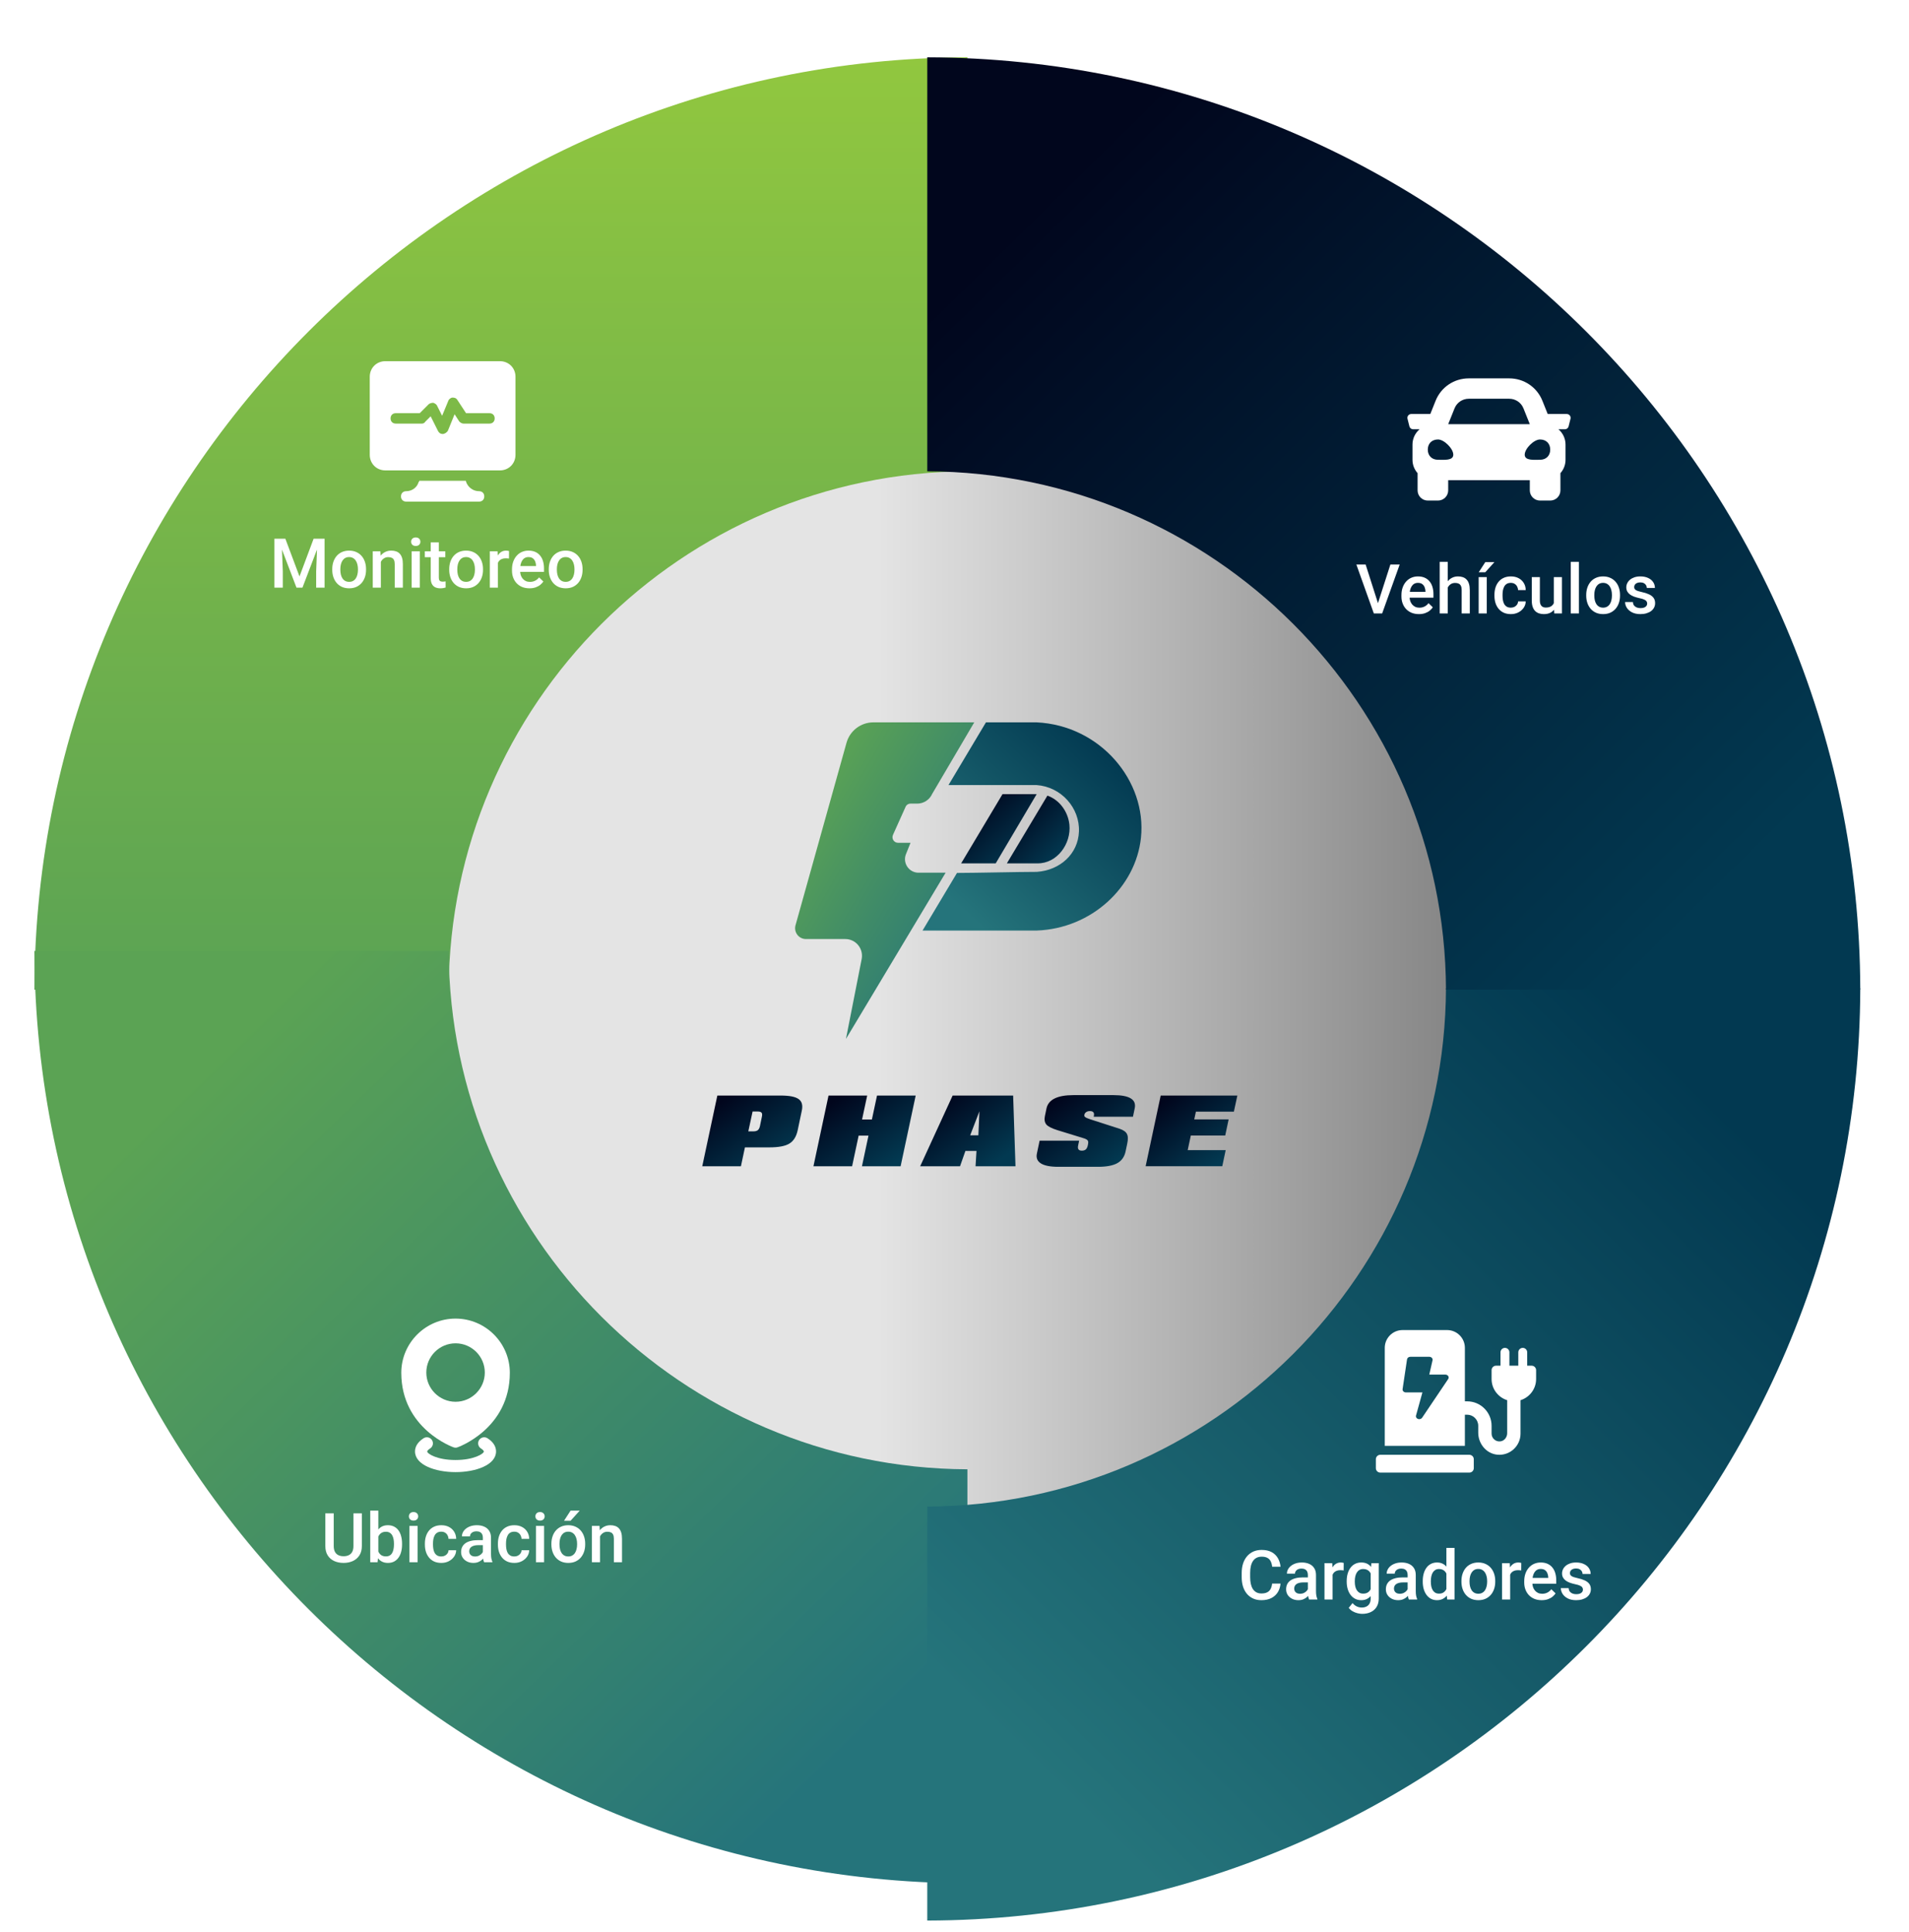 <svg width="666" height="674" viewBox="0 0 666 674" fill="none" xmlns="http://www.w3.org/2000/svg">
<g filter="url(#filter0_dd_150_360)">
<path d="M561.337 337.332C561.337 461.275 460.784 561.75 336.746 561.75C212.707 561.75 112.155 461.275 112.155 337.332C112.155 213.39 212.707 112.914 336.746 112.914C460.784 112.914 561.337 213.39 561.337 337.332Z" fill="url(#paint0_linear_150_360)"/>
<path d="M561.337 337.332C561.337 461.275 460.784 561.75 336.746 561.75C212.707 561.75 112.155 461.275 112.155 337.332C112.155 213.39 212.707 112.914 336.746 112.914C460.784 112.914 561.337 213.39 561.337 337.332Z" stroke="black"/>
<path d="M561.337 337.332C561.337 461.275 460.784 561.75 336.746 561.75C212.707 561.75 112.155 461.275 112.155 337.332C112.155 213.39 212.707 112.914 336.746 112.914C460.784 112.914 561.337 213.39 561.337 337.332Z" stroke="black" stroke-opacity="0.2"/>
<path d="M337.5 12V156.422C237.905 156.844 156.956 237.731 156.533 337.25H12C12.422 158.097 158.21 12.422 337.5 12Z" fill="url(#paint1_linear_150_360)"/>
<g filter="url(#filter1_d_150_360)">
<path d="M337.5 517.578V662C158.21 661.578 12.422 515.903 12 336.75H156.533C156.956 436.269 237.905 517.156 337.5 517.578Z" fill="url(#paint2_linear_150_360)"/>
</g>
<g filter="url(#filter2_d_150_360)">
<path d="M662 336.75C661.578 515.903 515.79 661.578 336.5 662V517.578C436.095 517.156 517.044 436.269 517.467 336.75H662Z" fill="url(#paint3_linear_150_360)"/>
</g>
<g filter="url(#filter3_d_150_360)">
<path d="M662 337.25H517.467C517.044 237.731 436.095 156.844 336.5 156.422V12C515.79 12.422 661.578 158.097 662 337.25Z" fill="url(#paint4_linear_150_360)"/>
</g>
</g>
<path d="M480.582 210.883L485.07 196.938H488.316L482.199 214H480.008L480.582 210.883ZM476.434 196.938L480.887 210.883L481.496 214H479.293L473.199 196.938H476.434ZM495.02 214.234C494.082 214.234 493.234 214.082 492.477 213.777C491.727 213.465 491.086 213.031 490.555 212.477C490.031 211.922 489.629 211.27 489.348 210.52C489.066 209.77 488.926 208.961 488.926 208.094V207.625C488.926 206.633 489.07 205.734 489.359 204.93C489.648 204.125 490.051 203.438 490.566 202.867C491.082 202.289 491.691 201.848 492.395 201.543C493.098 201.238 493.859 201.086 494.68 201.086C495.586 201.086 496.379 201.238 497.059 201.543C497.738 201.848 498.301 202.277 498.746 202.832C499.199 203.379 499.535 204.031 499.754 204.789C499.98 205.547 500.094 206.383 500.094 207.297V208.504H490.297V206.477H497.305V206.254C497.289 205.746 497.188 205.27 497 204.824C496.82 204.379 496.543 204.02 496.168 203.746C495.793 203.473 495.293 203.336 494.668 203.336C494.199 203.336 493.781 203.438 493.414 203.641C493.055 203.836 492.754 204.121 492.512 204.496C492.27 204.871 492.082 205.324 491.949 205.855C491.824 206.379 491.762 206.969 491.762 207.625V208.094C491.762 208.648 491.836 209.164 491.984 209.641C492.141 210.109 492.367 210.52 492.664 210.871C492.961 211.223 493.32 211.5 493.742 211.703C494.164 211.898 494.645 211.996 495.184 211.996C495.863 211.996 496.469 211.859 497 211.586C497.531 211.312 497.992 210.926 498.383 210.426L499.871 211.867C499.598 212.266 499.242 212.648 498.805 213.016C498.367 213.375 497.832 213.668 497.199 213.895C496.574 214.121 495.848 214.234 495.02 214.234ZM505.086 196V214H502.273V196H505.086ZM504.594 207.191L503.68 207.18C503.688 206.305 503.809 205.496 504.043 204.754C504.285 204.012 504.621 203.367 505.051 202.82C505.488 202.266 506.012 201.84 506.621 201.543C507.23 201.238 507.906 201.086 508.648 201.086C509.273 201.086 509.836 201.172 510.336 201.344C510.844 201.516 511.281 201.793 511.648 202.176C512.016 202.551 512.293 203.043 512.48 203.652C512.676 204.254 512.773 204.988 512.773 205.855V214H509.938V205.832C509.938 205.223 509.848 204.738 509.668 204.379C509.496 204.02 509.242 203.762 508.906 203.605C508.57 203.441 508.16 203.359 507.676 203.359C507.168 203.359 506.719 203.461 506.328 203.664C505.945 203.867 505.625 204.145 505.367 204.496C505.109 204.848 504.914 205.254 504.781 205.715C504.656 206.176 504.594 206.668 504.594 207.191ZM518.691 201.32V214H515.867V201.32H518.691ZM515.891 199.633L518.176 196.105H521.363L518.176 199.633H515.891ZM527.094 211.984C527.555 211.984 527.969 211.895 528.336 211.715C528.711 211.527 529.012 211.27 529.238 210.941C529.473 210.613 529.602 210.234 529.625 209.805H532.285C532.27 210.625 532.027 211.371 531.559 212.043C531.09 212.715 530.469 213.25 529.695 213.648C528.922 214.039 528.066 214.234 527.129 214.234C526.16 214.234 525.316 214.07 524.598 213.742C523.879 213.406 523.281 212.945 522.805 212.359C522.328 211.773 521.969 211.098 521.727 210.332C521.492 209.566 521.375 208.746 521.375 207.871V207.461C521.375 206.586 521.492 205.766 521.727 205C521.969 204.227 522.328 203.547 522.805 202.961C523.281 202.375 523.879 201.918 524.598 201.59C525.316 201.254 526.156 201.086 527.117 201.086C528.133 201.086 529.023 201.289 529.789 201.695C530.555 202.094 531.156 202.652 531.594 203.371C532.039 204.082 532.27 204.91 532.285 205.855H529.625C529.602 205.387 529.484 204.965 529.273 204.59C529.07 204.207 528.781 203.902 528.406 203.676C528.039 203.449 527.598 203.336 527.082 203.336C526.512 203.336 526.039 203.453 525.664 203.688C525.289 203.914 524.996 204.227 524.785 204.625C524.574 205.016 524.422 205.457 524.328 205.949C524.242 206.434 524.199 206.938 524.199 207.461V207.871C524.199 208.395 524.242 208.902 524.328 209.395C524.414 209.887 524.562 210.328 524.773 210.719C524.992 211.102 525.289 211.41 525.664 211.645C526.039 211.871 526.516 211.984 527.094 211.984ZM542.082 211.012V201.32H544.918V214H542.246L542.082 211.012ZM542.48 208.375L543.43 208.352C543.43 209.203 543.336 209.988 543.148 210.707C542.961 211.418 542.672 212.039 542.281 212.57C541.891 213.094 541.391 213.504 540.781 213.801C540.172 214.09 539.441 214.234 538.59 214.234C537.973 214.234 537.406 214.145 536.891 213.965C536.375 213.785 535.93 213.508 535.555 213.133C535.188 212.758 534.902 212.27 534.699 211.668C534.496 211.066 534.395 210.348 534.395 209.512V201.32H537.219V209.535C537.219 209.996 537.273 210.383 537.383 210.695C537.492 211 537.641 211.246 537.828 211.434C538.016 211.621 538.234 211.754 538.484 211.832C538.734 211.91 539 211.949 539.281 211.949C540.086 211.949 540.719 211.793 541.18 211.48C541.648 211.16 541.98 210.73 542.176 210.191C542.379 209.652 542.48 209.047 542.48 208.375ZM550.836 196V214H548V196H550.836ZM553.391 207.801V207.531C553.391 206.617 553.523 205.77 553.789 204.988C554.055 204.199 554.438 203.516 554.938 202.938C555.445 202.352 556.062 201.898 556.789 201.578C557.523 201.25 558.352 201.086 559.273 201.086C560.203 201.086 561.031 201.25 561.758 201.578C562.492 201.898 563.113 202.352 563.621 202.938C564.129 203.516 564.516 204.199 564.781 204.988C565.047 205.77 565.18 206.617 565.18 207.531V207.801C565.18 208.715 565.047 209.562 564.781 210.344C564.516 211.125 564.129 211.809 563.621 212.395C563.113 212.973 562.496 213.426 561.77 213.754C561.043 214.074 560.219 214.234 559.297 214.234C558.367 214.234 557.535 214.074 556.801 213.754C556.074 213.426 555.457 212.973 554.949 212.395C554.441 211.809 554.055 211.125 553.789 210.344C553.523 209.562 553.391 208.715 553.391 207.801ZM556.215 207.531V207.801C556.215 208.371 556.273 208.91 556.391 209.418C556.508 209.926 556.691 210.371 556.941 210.754C557.191 211.137 557.512 211.438 557.902 211.656C558.293 211.875 558.758 211.984 559.297 211.984C559.82 211.984 560.273 211.875 560.656 211.656C561.047 211.438 561.367 211.137 561.617 210.754C561.867 210.371 562.051 209.926 562.168 209.418C562.293 208.91 562.355 208.371 562.355 207.801V207.531C562.355 206.969 562.293 206.438 562.168 205.938C562.051 205.43 561.863 204.98 561.605 204.59C561.355 204.199 561.035 203.895 560.645 203.676C560.262 203.449 559.805 203.336 559.273 203.336C558.742 203.336 558.281 203.449 557.891 203.676C557.508 203.895 557.191 204.199 556.941 204.59C556.691 204.98 556.508 205.43 556.391 205.938C556.273 206.438 556.215 206.969 556.215 207.531ZM574.66 210.566C574.66 210.285 574.59 210.031 574.449 209.805C574.309 209.57 574.039 209.359 573.641 209.172C573.25 208.984 572.672 208.812 571.906 208.656C571.234 208.508 570.617 208.332 570.055 208.129C569.5 207.918 569.023 207.664 568.625 207.367C568.227 207.07 567.918 206.719 567.699 206.312C567.48 205.906 567.371 205.438 567.371 204.906C567.371 204.391 567.484 203.902 567.711 203.441C567.938 202.98 568.262 202.574 568.684 202.223C569.105 201.871 569.617 201.594 570.219 201.391C570.828 201.188 571.508 201.086 572.258 201.086C573.32 201.086 574.23 201.266 574.988 201.625C575.754 201.977 576.34 202.457 576.746 203.066C577.152 203.668 577.355 204.348 577.355 205.105H574.531C574.531 204.77 574.445 204.457 574.273 204.168C574.109 203.871 573.859 203.633 573.523 203.453C573.188 203.266 572.766 203.172 572.258 203.172C571.773 203.172 571.371 203.25 571.051 203.406C570.738 203.555 570.504 203.75 570.348 203.992C570.199 204.234 570.125 204.5 570.125 204.789C570.125 205 570.164 205.191 570.242 205.363C570.328 205.527 570.469 205.68 570.664 205.82C570.859 205.953 571.125 206.078 571.461 206.195C571.805 206.312 572.234 206.426 572.75 206.535C573.719 206.738 574.551 207 575.246 207.32C575.949 207.633 576.488 208.039 576.863 208.539C577.238 209.031 577.426 209.656 577.426 210.414C577.426 210.977 577.305 211.492 577.062 211.961C576.828 212.422 576.484 212.824 576.031 213.168C575.578 213.504 575.035 213.766 574.402 213.953C573.777 214.141 573.074 214.234 572.293 214.234C571.145 214.234 570.172 214.031 569.375 213.625C568.578 213.211 567.973 212.684 567.559 212.043C567.152 211.395 566.949 210.723 566.949 210.027H569.68C569.711 210.551 569.855 210.969 570.113 211.281C570.379 211.586 570.707 211.809 571.098 211.949C571.496 212.082 571.906 212.148 572.328 212.148C572.836 212.148 573.262 212.082 573.605 211.949C573.949 211.809 574.211 211.621 574.391 211.387C574.57 211.145 574.66 210.871 574.66 210.566Z" fill="white"/>
<path d="M546.614 144.432H539.955L538.104 139.814C536.202 135.067 531.662 132 526.538 132H512.412C507.288 132 502.748 135.067 500.845 139.814L498.994 144.432H492.335C491.467 144.432 490.829 145.246 491.041 146.087L491.708 148.751C491.856 149.343 492.39 149.76 493.003 149.76H495.235C493.741 151.062 492.779 152.954 492.779 155.088V160.415C492.779 162.205 493.464 163.82 494.559 165.07V171.071C494.559 173.032 496.153 174.623 498.118 174.623H501.678C503.643 174.623 505.237 173.032 505.237 171.071V167.519H533.712V171.071C533.712 173.032 535.306 174.623 537.272 174.623H540.831C542.797 174.623 544.39 173.032 544.39 171.071V165.07C545.485 163.821 546.17 162.206 546.17 160.415V155.088C546.17 152.954 545.208 151.062 543.715 149.76H545.948C546.561 149.76 547.094 149.343 547.242 148.751L547.91 146.087C548.12 145.246 547.483 144.432 546.614 144.432ZM507.454 142.453C508.265 140.43 510.228 139.104 512.412 139.104H526.538C528.721 139.104 530.685 140.43 531.495 142.453L533.712 147.984H505.237L507.454 142.453ZM501.678 160.393C499.542 160.393 498.118 158.977 498.118 156.852C498.118 154.728 499.542 153.312 501.678 153.312C503.813 153.312 507.017 156.498 507.017 158.623C507.017 160.747 503.813 160.393 501.678 160.393ZM537.272 160.393C535.136 160.393 531.933 160.747 531.933 158.623C531.933 156.498 535.136 153.312 537.272 153.312C539.407 153.312 540.831 154.728 540.831 156.852C540.831 158.977 539.407 160.393 537.272 160.393Z" fill="white"/>
<path d="M96.93 187.938H99.555L104.488 201.098L109.41 187.938H112.035L105.52 205H103.434L96.93 187.938ZM95.734 187.938H98.231L98.664 199.328V205H95.734V187.938ZM110.734 187.938H113.242V205H110.301V199.328L110.734 187.938ZM115.914 198.801V198.531C115.914 197.617 116.047 196.77 116.312 195.988C116.578 195.199 116.961 194.516 117.461 193.938C117.969 193.352 118.586 192.898 119.312 192.578C120.047 192.25 120.875 192.086 121.797 192.086C122.727 192.086 123.555 192.25 124.281 192.578C125.016 192.898 125.637 193.352 126.145 193.938C126.652 194.516 127.039 195.199 127.305 195.988C127.57 196.77 127.703 197.617 127.703 198.531V198.801C127.703 199.715 127.57 200.562 127.305 201.344C127.039 202.125 126.652 202.809 126.145 203.395C125.637 203.973 125.02 204.426 124.293 204.754C123.566 205.074 122.742 205.234 121.82 205.234C120.891 205.234 120.059 205.074 119.324 204.754C118.598 204.426 117.98 203.973 117.473 203.395C116.965 202.809 116.578 202.125 116.312 201.344C116.047 200.562 115.914 199.715 115.914 198.801ZM118.738 198.531V198.801C118.738 199.371 118.797 199.91 118.914 200.418C119.031 200.926 119.215 201.371 119.465 201.754C119.715 202.137 120.035 202.438 120.426 202.656C120.816 202.875 121.281 202.984 121.82 202.984C122.344 202.984 122.797 202.875 123.18 202.656C123.57 202.438 123.891 202.137 124.141 201.754C124.391 201.371 124.574 200.926 124.691 200.418C124.816 199.91 124.879 199.371 124.879 198.801V198.531C124.879 197.969 124.816 197.438 124.691 196.938C124.574 196.43 124.387 195.98 124.129 195.59C123.879 195.199 123.559 194.895 123.168 194.676C122.785 194.449 122.328 194.336 121.797 194.336C121.266 194.336 120.805 194.449 120.414 194.676C120.031 194.895 119.715 195.199 119.465 195.59C119.215 195.98 119.031 196.43 118.914 196.938C118.797 197.438 118.738 197.969 118.738 198.531ZM132.871 195.027V205H130.047V192.32H132.707L132.871 195.027ZM132.367 198.191L131.453 198.18C131.461 197.281 131.586 196.457 131.828 195.707C132.078 194.957 132.422 194.312 132.859 193.773C133.305 193.234 133.836 192.82 134.453 192.531C135.07 192.234 135.758 192.086 136.516 192.086C137.125 192.086 137.676 192.172 138.168 192.344C138.668 192.508 139.094 192.777 139.445 193.152C139.805 193.527 140.078 194.016 140.266 194.617C140.453 195.211 140.547 195.941 140.547 196.809V205H137.711V196.797C137.711 196.188 137.621 195.707 137.441 195.355C137.27 194.996 137.016 194.742 136.68 194.594C136.352 194.438 135.941 194.359 135.449 194.359C134.965 194.359 134.531 194.461 134.148 194.664C133.766 194.867 133.441 195.145 133.176 195.496C132.918 195.848 132.719 196.254 132.578 196.715C132.438 197.176 132.367 197.668 132.367 198.191ZM146.453 192.32V205H143.617V192.32H146.453ZM143.43 188.992C143.43 188.562 143.57 188.207 143.852 187.926C144.141 187.637 144.539 187.492 145.047 187.492C145.547 187.492 145.941 187.637 146.23 187.926C146.52 188.207 146.664 188.562 146.664 188.992C146.664 189.414 146.52 189.766 146.23 190.047C145.941 190.328 145.547 190.469 145.047 190.469C144.539 190.469 144.141 190.328 143.852 190.047C143.57 189.766 143.43 189.414 143.43 188.992ZM155.359 192.32V194.383H148.211V192.32H155.359ZM150.273 189.215H153.098V201.496C153.098 201.887 153.152 202.188 153.262 202.398C153.379 202.602 153.539 202.738 153.742 202.809C153.945 202.879 154.184 202.914 154.457 202.914C154.652 202.914 154.84 202.902 155.02 202.879C155.199 202.855 155.344 202.832 155.453 202.809L155.465 204.965C155.23 205.035 154.957 205.098 154.645 205.152C154.34 205.207 153.988 205.234 153.59 205.234C152.941 205.234 152.367 205.121 151.867 204.895C151.367 204.66 150.977 204.281 150.695 203.758C150.414 203.234 150.273 202.539 150.273 201.672V189.215ZM156.719 198.801V198.531C156.719 197.617 156.852 196.77 157.117 195.988C157.383 195.199 157.766 194.516 158.266 193.938C158.773 193.352 159.391 192.898 160.117 192.578C160.852 192.25 161.68 192.086 162.602 192.086C163.531 192.086 164.359 192.25 165.086 192.578C165.82 192.898 166.441 193.352 166.949 193.938C167.457 194.516 167.844 195.199 168.109 195.988C168.375 196.77 168.508 197.617 168.508 198.531V198.801C168.508 199.715 168.375 200.562 168.109 201.344C167.844 202.125 167.457 202.809 166.949 203.395C166.441 203.973 165.824 204.426 165.098 204.754C164.371 205.074 163.547 205.234 162.625 205.234C161.695 205.234 160.863 205.074 160.129 204.754C159.402 204.426 158.785 203.973 158.277 203.395C157.77 202.809 157.383 202.125 157.117 201.344C156.852 200.562 156.719 199.715 156.719 198.801ZM159.543 198.531V198.801C159.543 199.371 159.602 199.91 159.719 200.418C159.836 200.926 160.02 201.371 160.27 201.754C160.52 202.137 160.84 202.438 161.23 202.656C161.621 202.875 162.086 202.984 162.625 202.984C163.148 202.984 163.602 202.875 163.984 202.656C164.375 202.438 164.695 202.137 164.945 201.754C165.195 201.371 165.379 200.926 165.496 200.418C165.621 199.91 165.684 199.371 165.684 198.801V198.531C165.684 197.969 165.621 197.438 165.496 196.938C165.379 196.43 165.191 195.98 164.934 195.59C164.684 195.199 164.363 194.895 163.973 194.676C163.59 194.449 163.133 194.336 162.602 194.336C162.07 194.336 161.609 194.449 161.219 194.676C160.836 194.895 160.52 195.199 160.27 195.59C160.02 195.98 159.836 196.43 159.719 196.938C159.602 197.438 159.543 197.969 159.543 198.531ZM173.711 194.734V205H170.887V192.32H173.582L173.711 194.734ZM177.59 192.238L177.566 194.863C177.395 194.832 177.207 194.809 177.004 194.793C176.809 194.777 176.613 194.77 176.418 194.77C175.934 194.77 175.508 194.84 175.141 194.98C174.773 195.113 174.465 195.309 174.215 195.566C173.973 195.816 173.785 196.121 173.652 196.48C173.52 196.84 173.441 197.242 173.418 197.688L172.773 197.734C172.773 196.938 172.852 196.199 173.008 195.52C173.164 194.84 173.398 194.242 173.711 193.727C174.031 193.211 174.43 192.809 174.906 192.52C175.391 192.23 175.949 192.086 176.582 192.086C176.754 192.086 176.938 192.102 177.133 192.133C177.336 192.164 177.488 192.199 177.59 192.238ZM184.715 205.234C183.777 205.234 182.93 205.082 182.172 204.777C181.422 204.465 180.781 204.031 180.25 203.477C179.727 202.922 179.324 202.27 179.043 201.52C178.762 200.77 178.621 199.961 178.621 199.094V198.625C178.621 197.633 178.766 196.734 179.055 195.93C179.344 195.125 179.746 194.438 180.262 193.867C180.777 193.289 181.387 192.848 182.09 192.543C182.793 192.238 183.555 192.086 184.375 192.086C185.281 192.086 186.074 192.238 186.754 192.543C187.434 192.848 187.996 193.277 188.441 193.832C188.895 194.379 189.23 195.031 189.449 195.789C189.676 196.547 189.789 197.383 189.789 198.297V199.504H179.992V197.477H187V197.254C186.984 196.746 186.883 196.27 186.695 195.824C186.516 195.379 186.238 195.02 185.863 194.746C185.488 194.473 184.988 194.336 184.363 194.336C183.895 194.336 183.477 194.438 183.109 194.641C182.75 194.836 182.449 195.121 182.207 195.496C181.965 195.871 181.777 196.324 181.645 196.855C181.52 197.379 181.457 197.969 181.457 198.625V199.094C181.457 199.648 181.531 200.164 181.68 200.641C181.836 201.109 182.062 201.52 182.359 201.871C182.656 202.223 183.016 202.5 183.438 202.703C183.859 202.898 184.34 202.996 184.879 202.996C185.559 202.996 186.164 202.859 186.695 202.586C187.227 202.312 187.688 201.926 188.078 201.426L189.566 202.867C189.293 203.266 188.938 203.648 188.5 204.016C188.062 204.375 187.527 204.668 186.895 204.895C186.27 205.121 185.543 205.234 184.715 205.234ZM191.453 198.801V198.531C191.453 197.617 191.586 196.77 191.852 195.988C192.117 195.199 192.5 194.516 193 193.938C193.508 193.352 194.125 192.898 194.852 192.578C195.586 192.25 196.414 192.086 197.336 192.086C198.266 192.086 199.094 192.25 199.82 192.578C200.555 192.898 201.176 193.352 201.684 193.938C202.191 194.516 202.578 195.199 202.844 195.988C203.109 196.77 203.242 197.617 203.242 198.531V198.801C203.242 199.715 203.109 200.562 202.844 201.344C202.578 202.125 202.191 202.809 201.684 203.395C201.176 203.973 200.559 204.426 199.832 204.754C199.105 205.074 198.281 205.234 197.359 205.234C196.43 205.234 195.598 205.074 194.863 204.754C194.137 204.426 193.52 203.973 193.012 203.395C192.504 202.809 192.117 202.125 191.852 201.344C191.586 200.562 191.453 199.715 191.453 198.801ZM194.277 198.531V198.801C194.277 199.371 194.336 199.91 194.453 200.418C194.57 200.926 194.754 201.371 195.004 201.754C195.254 202.137 195.574 202.438 195.965 202.656C196.355 202.875 196.82 202.984 197.359 202.984C197.883 202.984 198.336 202.875 198.719 202.656C199.109 202.438 199.43 202.137 199.68 201.754C199.93 201.371 200.113 200.926 200.23 200.418C200.355 199.91 200.418 199.371 200.418 198.801V198.531C200.418 197.969 200.355 197.438 200.23 196.938C200.113 196.43 199.926 195.98 199.668 195.59C199.418 195.199 199.098 194.895 198.707 194.676C198.324 194.449 197.867 194.336 197.336 194.336C196.805 194.336 196.344 194.449 195.953 194.676C195.57 194.895 195.254 195.199 195.004 195.59C194.754 195.98 194.57 196.43 194.453 196.938C194.336 197.438 194.277 197.969 194.277 198.531Z" fill="white"/>
<path d="M167.132 171.36C165.135 171.36 163.319 170.09 162.593 168.094C162.593 167.913 162.593 167.731 162.411 167.731H146.25C146.25 167.913 146.25 168.094 146.069 168.094C145.524 170.09 143.708 171.36 141.711 171.36C140.621 171.36 139.895 172.086 139.895 173.175C139.895 174.263 140.621 174.989 141.711 174.989H167.132C168.222 174.989 168.948 174.263 168.948 173.175C168.948 172.086 168.222 171.36 167.132 171.36Z" fill="white"/>
<path d="M174.395 126H134.447C131.361 126 129 128.359 129 131.443V158.659C129 161.744 131.361 164.103 134.447 164.103H146.976H161.684H174.395C177.482 164.103 179.842 161.744 179.842 158.659V131.443C179.842 128.359 177.482 126 174.395 126ZM170.763 147.773H161.684C161.14 147.773 160.595 147.41 160.232 147.047L158.598 144.507L156.237 150.313C155.874 150.857 155.148 151.402 154.421 151.402C153.695 151.402 153.15 151.039 152.787 150.313L150.245 145.233L148.429 147.047C148.066 147.591 147.703 147.773 147.158 147.773H138.079C136.99 147.773 136.263 147.047 136.263 145.958C136.263 144.87 136.99 144.144 138.079 144.144H146.432L149.519 141.06C149.882 140.697 150.608 140.515 151.153 140.515C151.698 140.697 152.242 141.06 152.424 141.422L154.24 145.051L156.419 139.789C156.6 139.245 157.327 138.701 157.871 138.701C158.598 138.701 159.142 138.882 159.505 139.427L162.592 144.144H170.763C171.853 144.144 172.579 144.87 172.579 145.958C172.579 147.047 171.853 147.773 170.763 147.773Z" fill="white"/>
<path d="M123.309 527.938H126.238V539.34C126.238 540.637 125.957 541.723 125.395 542.598C124.832 543.473 124.066 544.133 123.098 544.578C122.137 545.016 121.062 545.234 119.875 545.234C118.648 545.234 117.555 545.016 116.594 544.578C115.633 544.133 114.875 543.473 114.32 542.598C113.773 541.723 113.5 540.637 113.5 539.34V527.938H116.43V539.34C116.43 540.16 116.57 540.836 116.852 541.367C117.133 541.891 117.531 542.277 118.047 542.527C118.562 542.777 119.172 542.902 119.875 542.902C120.578 542.902 121.184 542.777 121.691 542.527C122.207 542.277 122.605 541.891 122.887 541.367C123.168 540.836 123.309 540.16 123.309 539.34V527.938ZM129.168 527H131.992V542.293L131.723 545H129.168V527ZM140.266 538.543V538.789C140.266 539.727 140.16 540.59 139.949 541.379C139.746 542.16 139.434 542.84 139.012 543.418C138.598 543.996 138.082 544.445 137.465 544.766C136.855 545.078 136.148 545.234 135.344 545.234C134.555 545.234 133.867 545.086 133.281 544.789C132.695 544.492 132.203 544.07 131.805 543.523C131.414 542.977 131.098 542.324 130.855 541.566C130.613 540.809 130.441 539.973 130.34 539.059V538.273C130.441 537.352 130.613 536.516 130.855 535.766C131.098 535.008 131.414 534.355 131.805 533.809C132.203 533.254 132.691 532.828 133.27 532.531C133.855 532.234 134.539 532.086 135.32 532.086C136.133 532.086 136.848 532.242 137.465 532.555C138.09 532.867 138.609 533.312 139.023 533.891C139.438 534.461 139.746 535.141 139.949 535.93C140.16 536.719 140.266 537.59 140.266 538.543ZM137.441 538.789V538.543C137.441 537.973 137.395 537.438 137.301 536.938C137.207 536.43 137.051 535.984 136.832 535.602C136.621 535.219 136.332 534.918 135.965 534.699C135.605 534.473 135.156 534.359 134.617 534.359C134.117 534.359 133.688 534.445 133.328 534.617C132.969 534.789 132.668 535.023 132.426 535.32C132.184 535.617 131.992 535.961 131.852 536.352C131.719 536.742 131.629 537.164 131.582 537.617V539.738C131.652 540.324 131.801 540.863 132.027 541.355C132.262 541.84 132.59 542.23 133.012 542.527C133.434 542.816 133.977 542.961 134.641 542.961C135.164 542.961 135.605 542.855 135.965 542.645C136.324 542.434 136.609 542.141 136.82 541.766C137.039 541.383 137.195 540.938 137.289 540.43C137.391 539.922 137.441 539.375 137.441 538.789ZM145.68 532.32V545H142.844V532.32H145.68ZM142.656 528.992C142.656 528.562 142.797 528.207 143.078 527.926C143.367 527.637 143.766 527.492 144.273 527.492C144.773 527.492 145.168 527.637 145.457 527.926C145.746 528.207 145.891 528.562 145.891 528.992C145.891 529.414 145.746 529.766 145.457 530.047C145.168 530.328 144.773 530.469 144.273 530.469C143.766 530.469 143.367 530.328 143.078 530.047C142.797 529.766 142.656 529.414 142.656 528.992ZM153.953 542.984C154.414 542.984 154.828 542.895 155.195 542.715C155.57 542.527 155.871 542.27 156.098 541.941C156.332 541.613 156.461 541.234 156.484 540.805H159.145C159.129 541.625 158.887 542.371 158.418 543.043C157.949 543.715 157.328 544.25 156.555 544.648C155.781 545.039 154.926 545.234 153.988 545.234C153.02 545.234 152.176 545.07 151.457 544.742C150.738 544.406 150.141 543.945 149.664 543.359C149.188 542.773 148.828 542.098 148.586 541.332C148.352 540.566 148.234 539.746 148.234 538.871V538.461C148.234 537.586 148.352 536.766 148.586 536C148.828 535.227 149.188 534.547 149.664 533.961C150.141 533.375 150.738 532.918 151.457 532.59C152.176 532.254 153.016 532.086 153.977 532.086C154.992 532.086 155.883 532.289 156.648 532.695C157.414 533.094 158.016 533.652 158.453 534.371C158.898 535.082 159.129 535.91 159.145 536.855H156.484C156.461 536.387 156.344 535.965 156.133 535.59C155.93 535.207 155.641 534.902 155.266 534.676C154.898 534.449 154.457 534.336 153.941 534.336C153.371 534.336 152.898 534.453 152.523 534.688C152.148 534.914 151.855 535.227 151.645 535.625C151.434 536.016 151.281 536.457 151.188 536.949C151.102 537.434 151.059 537.938 151.059 538.461V538.871C151.059 539.395 151.102 539.902 151.188 540.395C151.273 540.887 151.422 541.328 151.633 541.719C151.852 542.102 152.148 542.41 152.523 542.645C152.898 542.871 153.375 542.984 153.953 542.984ZM168.461 542.457V536.41C168.461 535.957 168.379 535.566 168.215 535.238C168.051 534.91 167.801 534.656 167.465 534.477C167.137 534.297 166.723 534.207 166.223 534.207C165.762 534.207 165.363 534.285 165.027 534.441C164.691 534.598 164.43 534.809 164.242 535.074C164.055 535.34 163.961 535.641 163.961 535.977H161.148C161.148 535.477 161.27 534.992 161.512 534.523C161.754 534.055 162.105 533.637 162.566 533.27C163.027 532.902 163.578 532.613 164.219 532.402C164.859 532.191 165.578 532.086 166.375 532.086C167.328 532.086 168.172 532.246 168.906 532.566C169.648 532.887 170.23 533.371 170.652 534.02C171.082 534.66 171.297 535.465 171.297 536.434V542.07C171.297 542.648 171.336 543.168 171.414 543.629C171.5 544.082 171.621 544.477 171.777 544.812V545H168.883C168.75 544.695 168.645 544.309 168.566 543.84C168.496 543.363 168.461 542.902 168.461 542.457ZM168.871 537.289L168.895 539.035H166.867C166.344 539.035 165.883 539.086 165.484 539.188C165.086 539.281 164.754 539.422 164.488 539.609C164.223 539.797 164.023 540.023 163.891 540.289C163.758 540.555 163.691 540.855 163.691 541.191C163.691 541.527 163.77 541.836 163.926 542.117C164.082 542.391 164.309 542.605 164.605 542.762C164.91 542.918 165.277 542.996 165.707 542.996C166.285 542.996 166.789 542.879 167.219 542.645C167.656 542.402 168 542.109 168.25 541.766C168.5 541.414 168.633 541.082 168.648 540.77L169.562 542.023C169.469 542.344 169.309 542.688 169.082 543.055C168.855 543.422 168.559 543.773 168.191 544.109C167.832 544.438 167.398 544.707 166.891 544.918C166.391 545.129 165.812 545.234 165.156 545.234C164.328 545.234 163.59 545.07 162.941 544.742C162.293 544.406 161.785 543.957 161.418 543.395C161.051 542.824 160.867 542.18 160.867 541.461C160.867 540.789 160.992 540.195 161.242 539.68C161.5 539.156 161.875 538.719 162.367 538.367C162.867 538.016 163.477 537.75 164.195 537.57C164.914 537.383 165.734 537.289 166.656 537.289H168.871ZM179.43 542.984C179.891 542.984 180.305 542.895 180.672 542.715C181.047 542.527 181.348 542.27 181.574 541.941C181.809 541.613 181.938 541.234 181.961 540.805H184.621C184.605 541.625 184.363 542.371 183.895 543.043C183.426 543.715 182.805 544.25 182.031 544.648C181.258 545.039 180.402 545.234 179.465 545.234C178.496 545.234 177.652 545.07 176.934 544.742C176.215 544.406 175.617 543.945 175.141 543.359C174.664 542.773 174.305 542.098 174.062 541.332C173.828 540.566 173.711 539.746 173.711 538.871V538.461C173.711 537.586 173.828 536.766 174.062 536C174.305 535.227 174.664 534.547 175.141 533.961C175.617 533.375 176.215 532.918 176.934 532.59C177.652 532.254 178.492 532.086 179.453 532.086C180.469 532.086 181.359 532.289 182.125 532.695C182.891 533.094 183.492 533.652 183.93 534.371C184.375 535.082 184.605 535.91 184.621 536.855H181.961C181.938 536.387 181.82 535.965 181.609 535.59C181.406 535.207 181.117 534.902 180.742 534.676C180.375 534.449 179.934 534.336 179.418 534.336C178.848 534.336 178.375 534.453 178 534.688C177.625 534.914 177.332 535.227 177.121 535.625C176.91 536.016 176.758 536.457 176.664 536.949C176.578 537.434 176.535 537.938 176.535 538.461V538.871C176.535 539.395 176.578 539.902 176.664 540.395C176.75 540.887 176.898 541.328 177.109 541.719C177.328 542.102 177.625 542.41 178 542.645C178.375 542.871 178.852 542.984 179.43 542.984ZM189.812 532.32V545H186.977V532.32H189.812ZM186.789 528.992C186.789 528.562 186.93 528.207 187.211 527.926C187.5 527.637 187.898 527.492 188.406 527.492C188.906 527.492 189.301 527.637 189.59 527.926C189.879 528.207 190.023 528.562 190.023 528.992C190.023 529.414 189.879 529.766 189.59 530.047C189.301 530.328 188.906 530.469 188.406 530.469C187.898 530.469 187.5 530.328 187.211 530.047C186.93 529.766 186.789 529.414 186.789 528.992ZM192.367 538.801V538.531C192.367 537.617 192.5 536.77 192.766 535.988C193.031 535.199 193.414 534.516 193.914 533.938C194.422 533.352 195.039 532.898 195.766 532.578C196.5 532.25 197.328 532.086 198.25 532.086C199.18 532.086 200.008 532.25 200.734 532.578C201.469 532.898 202.09 533.352 202.598 533.938C203.105 534.516 203.492 535.199 203.758 535.988C204.023 536.77 204.156 537.617 204.156 538.531V538.801C204.156 539.715 204.023 540.562 203.758 541.344C203.492 542.125 203.105 542.809 202.598 543.395C202.09 543.973 201.473 544.426 200.746 544.754C200.02 545.074 199.195 545.234 198.273 545.234C197.344 545.234 196.512 545.074 195.777 544.754C195.051 544.426 194.434 543.973 193.926 543.395C193.418 542.809 193.031 542.125 192.766 541.344C192.5 540.562 192.367 539.715 192.367 538.801ZM195.191 538.531V538.801C195.191 539.371 195.25 539.91 195.367 540.418C195.484 540.926 195.668 541.371 195.918 541.754C196.168 542.137 196.488 542.438 196.879 542.656C197.27 542.875 197.734 542.984 198.273 542.984C198.797 542.984 199.25 542.875 199.633 542.656C200.023 542.438 200.344 542.137 200.594 541.754C200.844 541.371 201.027 540.926 201.145 540.418C201.27 539.91 201.332 539.371 201.332 538.801V538.531C201.332 537.969 201.27 537.438 201.145 536.938C201.027 536.43 200.84 535.98 200.582 535.59C200.332 535.199 200.012 534.895 199.621 534.676C199.238 534.449 198.781 534.336 198.25 534.336C197.719 534.336 197.258 534.449 196.867 534.676C196.484 534.895 196.168 535.199 195.918 535.59C195.668 535.98 195.484 536.43 195.367 536.938C195.25 537.438 195.191 537.969 195.191 538.531ZM196.773 530.527L199.059 527H202.246L199.059 530.527H196.773ZM209.324 535.027V545H206.5V532.32H209.16L209.324 535.027ZM208.82 538.191L207.906 538.18C207.914 537.281 208.039 536.457 208.281 535.707C208.531 534.957 208.875 534.312 209.312 533.773C209.758 533.234 210.289 532.82 210.906 532.531C211.523 532.234 212.211 532.086 212.969 532.086C213.578 532.086 214.129 532.172 214.621 532.344C215.121 532.508 215.547 532.777 215.898 533.152C216.258 533.527 216.531 534.016 216.719 534.617C216.906 535.211 217 535.941 217 536.809V545H214.164V536.797C214.164 536.188 214.074 535.707 213.895 535.355C213.723 534.996 213.469 534.742 213.133 534.594C212.805 534.438 212.395 534.359 211.902 534.359C211.418 534.359 210.984 534.461 210.602 534.664C210.219 534.867 209.895 535.145 209.629 535.496C209.371 535.848 209.172 536.254 209.031 536.715C208.891 537.176 208.82 537.668 208.82 538.191Z" fill="white"/>
<path d="M158.244 504.914C158.473 504.99 158.703 505.029 158.933 505.029C159.162 505.029 159.392 505.009 159.603 504.914C159.794 504.856 177.865 498.467 177.865 478.899C177.865 468.493 169.366 460 158.933 460C148.5 460 140 468.493 140 478.899C140 498.467 158.071 504.856 158.244 504.914ZM158.933 468.627C164.561 468.627 169.136 473.199 169.136 478.822C169.136 484.427 164.561 489.018 158.933 489.018C153.305 489.018 148.729 484.427 148.729 478.822C148.729 473.199 153.305 468.627 158.933 468.627Z" fill="white"/>
<path d="M170.074 501.739C169.098 501.107 167.777 501.394 167.145 502.37C166.513 503.345 166.801 504.665 167.777 505.296C168.562 505.794 168.811 506.215 168.811 506.349C168.811 507.114 165.403 509.333 158.914 509.333C152.424 509.333 149.036 507.114 149.036 506.349C149.036 506.215 149.284 505.794 150.069 505.296C151.046 504.665 151.333 503.364 150.701 502.37C150.069 501.394 148.768 501.107 147.772 501.739C145.303 503.326 144.786 505.124 144.786 506.349C144.805 511.073 151.907 513.56 158.933 513.56C165.958 513.56 173.06 511.073 173.06 506.349C173.06 505.124 172.544 503.307 170.074 501.739Z" fill="white"/>
<path d="M443.812 552.445H446.742C446.648 553.562 446.336 554.559 445.805 555.434C445.273 556.301 444.527 556.984 443.566 557.484C442.605 557.984 441.438 558.234 440.062 558.234C439.008 558.234 438.059 558.047 437.215 557.672C436.371 557.289 435.648 556.75 435.047 556.055C434.445 555.352 433.984 554.504 433.664 553.512C433.352 552.52 433.195 551.41 433.195 550.184V548.766C433.195 547.539 433.355 546.43 433.676 545.438C434.004 544.445 434.473 543.598 435.082 542.895C435.691 542.184 436.422 541.641 437.273 541.266C438.133 540.891 439.098 540.703 440.168 540.703C441.527 540.703 442.676 540.953 443.613 541.453C444.551 541.953 445.277 542.645 445.793 543.527C446.316 544.41 446.637 545.422 446.754 546.562H443.824C443.746 545.828 443.574 545.199 443.309 544.676C443.051 544.152 442.668 543.754 442.16 543.48C441.652 543.199 440.988 543.059 440.168 543.059C439.496 543.059 438.91 543.184 438.41 543.434C437.91 543.684 437.492 544.051 437.156 544.535C436.82 545.02 436.566 545.617 436.395 546.328C436.23 547.031 436.148 547.836 436.148 548.742V550.184C436.148 551.043 436.223 551.824 436.371 552.527C436.527 553.223 436.762 553.82 437.074 554.32C437.395 554.82 437.801 555.207 438.293 555.48C438.785 555.754 439.375 555.891 440.062 555.891C440.898 555.891 441.574 555.758 442.09 555.492C442.613 555.227 443.008 554.84 443.273 554.332C443.547 553.816 443.727 553.188 443.812 552.445ZM456.281 555.457V549.41C456.281 548.957 456.199 548.566 456.035 548.238C455.871 547.91 455.621 547.656 455.285 547.477C454.957 547.297 454.543 547.207 454.043 547.207C453.582 547.207 453.184 547.285 452.848 547.441C452.512 547.598 452.25 547.809 452.062 548.074C451.875 548.34 451.781 548.641 451.781 548.977H448.969C448.969 548.477 449.09 547.992 449.332 547.523C449.574 547.055 449.926 546.637 450.387 546.27C450.848 545.902 451.398 545.613 452.039 545.402C452.68 545.191 453.398 545.086 454.195 545.086C455.148 545.086 455.992 545.246 456.727 545.566C457.469 545.887 458.051 546.371 458.473 547.02C458.902 547.66 459.117 548.465 459.117 549.434V555.07C459.117 555.648 459.156 556.168 459.234 556.629C459.32 557.082 459.441 557.477 459.598 557.812V558H456.703C456.57 557.695 456.465 557.309 456.387 556.84C456.316 556.363 456.281 555.902 456.281 555.457ZM456.691 550.289L456.715 552.035H454.688C454.164 552.035 453.703 552.086 453.305 552.188C452.906 552.281 452.574 552.422 452.309 552.609C452.043 552.797 451.844 553.023 451.711 553.289C451.578 553.555 451.512 553.855 451.512 554.191C451.512 554.527 451.59 554.836 451.746 555.117C451.902 555.391 452.129 555.605 452.426 555.762C452.73 555.918 453.098 555.996 453.527 555.996C454.105 555.996 454.609 555.879 455.039 555.645C455.477 555.402 455.82 555.109 456.07 554.766C456.32 554.414 456.453 554.082 456.469 553.77L457.383 555.023C457.289 555.344 457.129 555.688 456.902 556.055C456.676 556.422 456.379 556.773 456.012 557.109C455.652 557.438 455.219 557.707 454.711 557.918C454.211 558.129 453.633 558.234 452.977 558.234C452.148 558.234 451.41 558.07 450.762 557.742C450.113 557.406 449.605 556.957 449.238 556.395C448.871 555.824 448.688 555.18 448.688 554.461C448.688 553.789 448.812 553.195 449.062 552.68C449.32 552.156 449.695 551.719 450.188 551.367C450.688 551.016 451.297 550.75 452.016 550.57C452.734 550.383 453.555 550.289 454.477 550.289H456.691ZM464.906 547.734V558H462.082V545.32H464.777L464.906 547.734ZM468.785 545.238L468.762 547.863C468.59 547.832 468.402 547.809 468.199 547.793C468.004 547.777 467.809 547.77 467.613 547.77C467.129 547.77 466.703 547.84 466.336 547.98C465.969 548.113 465.66 548.309 465.41 548.566C465.168 548.816 464.98 549.121 464.848 549.48C464.715 549.84 464.637 550.242 464.613 550.688L463.969 550.734C463.969 549.938 464.047 549.199 464.203 548.52C464.359 547.84 464.594 547.242 464.906 546.727C465.227 546.211 465.625 545.809 466.102 545.52C466.586 545.23 467.145 545.086 467.777 545.086C467.949 545.086 468.133 545.102 468.328 545.133C468.531 545.164 468.684 545.199 468.785 545.238ZM478.441 545.32H481.008V557.648C481.008 558.789 480.766 559.758 480.281 560.555C479.797 561.352 479.121 561.957 478.254 562.371C477.387 562.793 476.383 563.004 475.242 563.004C474.758 563.004 474.219 562.934 473.625 562.793C473.039 562.652 472.469 562.426 471.914 562.113C471.367 561.809 470.91 561.406 470.543 560.906L471.867 559.242C472.32 559.781 472.82 560.176 473.367 560.426C473.914 560.676 474.488 560.801 475.09 560.801C475.738 560.801 476.289 560.68 476.742 560.438C477.203 560.203 477.559 559.855 477.809 559.395C478.059 558.934 478.184 558.371 478.184 557.707V548.191L478.441 545.32ZM469.828 551.801V551.555C469.828 550.594 469.945 549.719 470.18 548.93C470.414 548.133 470.75 547.449 471.188 546.879C471.625 546.301 472.156 545.859 472.781 545.555C473.406 545.242 474.113 545.086 474.902 545.086C475.723 545.086 476.422 545.234 477 545.531C477.586 545.828 478.074 546.254 478.465 546.809C478.855 547.355 479.16 548.012 479.379 548.777C479.605 549.535 479.773 550.379 479.883 551.309V552.094C479.781 553 479.609 553.828 479.367 554.578C479.125 555.328 478.805 555.977 478.406 556.523C478.008 557.07 477.516 557.492 476.93 557.789C476.352 558.086 475.668 558.234 474.879 558.234C474.105 558.234 473.406 558.074 472.781 557.754C472.164 557.434 471.633 556.984 471.188 556.406C470.75 555.828 470.414 555.148 470.18 554.367C469.945 553.578 469.828 552.723 469.828 551.801ZM472.652 551.555V551.801C472.652 552.379 472.707 552.918 472.816 553.418C472.934 553.918 473.109 554.359 473.344 554.742C473.586 555.117 473.891 555.414 474.258 555.633C474.633 555.844 475.074 555.949 475.582 555.949C476.246 555.949 476.789 555.809 477.211 555.527C477.641 555.246 477.969 554.867 478.195 554.391C478.43 553.906 478.594 553.367 478.688 552.773V550.652C478.641 550.191 478.543 549.762 478.395 549.363C478.254 548.965 478.062 548.617 477.82 548.32C477.578 548.016 477.273 547.781 476.906 547.617C476.539 547.445 476.105 547.359 475.605 547.359C475.098 547.359 474.656 547.469 474.281 547.688C473.906 547.906 473.598 548.207 473.355 548.59C473.121 548.973 472.945 549.418 472.828 549.926C472.711 550.434 472.652 550.977 472.652 551.555ZM491.086 555.457V549.41C491.086 548.957 491.004 548.566 490.84 548.238C490.676 547.91 490.426 547.656 490.09 547.477C489.762 547.297 489.348 547.207 488.848 547.207C488.387 547.207 487.988 547.285 487.652 547.441C487.316 547.598 487.055 547.809 486.867 548.074C486.68 548.34 486.586 548.641 486.586 548.977H483.773C483.773 548.477 483.895 547.992 484.137 547.523C484.379 547.055 484.73 546.637 485.191 546.27C485.652 545.902 486.203 545.613 486.844 545.402C487.484 545.191 488.203 545.086 489 545.086C489.953 545.086 490.797 545.246 491.531 545.566C492.273 545.887 492.855 546.371 493.277 547.02C493.707 547.66 493.922 548.465 493.922 549.434V555.07C493.922 555.648 493.961 556.168 494.039 556.629C494.125 557.082 494.246 557.477 494.402 557.812V558H491.508C491.375 557.695 491.27 557.309 491.191 556.84C491.121 556.363 491.086 555.902 491.086 555.457ZM491.496 550.289L491.52 552.035H489.492C488.969 552.035 488.508 552.086 488.109 552.188C487.711 552.281 487.379 552.422 487.113 552.609C486.848 552.797 486.648 553.023 486.516 553.289C486.383 553.555 486.316 553.855 486.316 554.191C486.316 554.527 486.395 554.836 486.551 555.117C486.707 555.391 486.934 555.605 487.23 555.762C487.535 555.918 487.902 555.996 488.332 555.996C488.91 555.996 489.414 555.879 489.844 555.645C490.281 555.402 490.625 555.109 490.875 554.766C491.125 554.414 491.258 554.082 491.273 553.77L492.188 555.023C492.094 555.344 491.934 555.688 491.707 556.055C491.48 556.422 491.184 556.773 490.816 557.109C490.457 557.438 490.023 557.707 489.516 557.918C489.016 558.129 488.438 558.234 487.781 558.234C486.953 558.234 486.215 558.07 485.566 557.742C484.918 557.406 484.41 556.957 484.043 556.395C483.676 555.824 483.492 555.18 483.492 554.461C483.492 553.789 483.617 553.195 483.867 552.68C484.125 552.156 484.5 551.719 484.992 551.367C485.492 551.016 486.102 550.75 486.82 550.57C487.539 550.383 488.359 550.289 489.281 550.289H491.496ZM504.609 555.375V540H507.445V558H504.879L504.609 555.375ZM496.359 551.801V551.555C496.359 550.594 496.473 549.719 496.699 548.93C496.926 548.133 497.254 547.449 497.684 546.879C498.113 546.301 498.637 545.859 499.254 545.555C499.871 545.242 500.566 545.086 501.34 545.086C502.105 545.086 502.777 545.234 503.355 545.531C503.934 545.828 504.426 546.254 504.832 546.809C505.238 547.355 505.562 548.012 505.805 548.777C506.047 549.535 506.219 550.379 506.32 551.309V552.094C506.219 553 506.047 553.828 505.805 554.578C505.562 555.328 505.238 555.977 504.832 556.523C504.426 557.07 503.93 557.492 503.344 557.789C502.766 558.086 502.09 558.234 501.316 558.234C500.551 558.234 499.859 558.074 499.242 557.754C498.633 557.434 498.113 556.984 497.684 556.406C497.254 555.828 496.926 555.148 496.699 554.367C496.473 553.578 496.359 552.723 496.359 551.801ZM499.184 551.555V551.801C499.184 552.379 499.234 552.918 499.336 553.418C499.445 553.918 499.613 554.359 499.84 554.742C500.066 555.117 500.359 555.414 500.719 555.633C501.086 555.844 501.523 555.949 502.031 555.949C502.672 555.949 503.199 555.809 503.613 555.527C504.027 555.246 504.352 554.867 504.586 554.391C504.828 553.906 504.992 553.367 505.078 552.773V550.652C505.031 550.191 504.934 549.762 504.785 549.363C504.645 548.965 504.453 548.617 504.211 548.32C503.969 548.016 503.668 547.781 503.309 547.617C502.957 547.445 502.539 547.359 502.055 547.359C501.539 547.359 501.102 547.469 500.742 547.688C500.383 547.906 500.086 548.207 499.852 548.59C499.625 548.973 499.457 549.418 499.348 549.926C499.238 550.434 499.184 550.977 499.184 551.555ZM509.859 551.801V551.531C509.859 550.617 509.992 549.77 510.258 548.988C510.523 548.199 510.906 547.516 511.406 546.938C511.914 546.352 512.531 545.898 513.258 545.578C513.992 545.25 514.82 545.086 515.742 545.086C516.672 545.086 517.5 545.25 518.227 545.578C518.961 545.898 519.582 546.352 520.09 546.938C520.598 547.516 520.984 548.199 521.25 548.988C521.516 549.77 521.648 550.617 521.648 551.531V551.801C521.648 552.715 521.516 553.562 521.25 554.344C520.984 555.125 520.598 555.809 520.09 556.395C519.582 556.973 518.965 557.426 518.238 557.754C517.512 558.074 516.688 558.234 515.766 558.234C514.836 558.234 514.004 558.074 513.27 557.754C512.543 557.426 511.926 556.973 511.418 556.395C510.91 555.809 510.523 555.125 510.258 554.344C509.992 553.562 509.859 552.715 509.859 551.801ZM512.684 551.531V551.801C512.684 552.371 512.742 552.91 512.859 553.418C512.977 553.926 513.16 554.371 513.41 554.754C513.66 555.137 513.98 555.438 514.371 555.656C514.762 555.875 515.227 555.984 515.766 555.984C516.289 555.984 516.742 555.875 517.125 555.656C517.516 555.438 517.836 555.137 518.086 554.754C518.336 554.371 518.52 553.926 518.637 553.418C518.762 552.91 518.824 552.371 518.824 551.801V551.531C518.824 550.969 518.762 550.438 518.637 549.938C518.52 549.43 518.332 548.98 518.074 548.59C517.824 548.199 517.504 547.895 517.113 547.676C516.73 547.449 516.273 547.336 515.742 547.336C515.211 547.336 514.75 547.449 514.359 547.676C513.977 547.895 513.66 548.199 513.41 548.59C513.16 548.98 512.977 549.43 512.859 549.938C512.742 550.438 512.684 550.969 512.684 551.531ZM526.852 547.734V558H524.027V545.32H526.723L526.852 547.734ZM530.73 545.238L530.707 547.863C530.535 547.832 530.348 547.809 530.145 547.793C529.949 547.777 529.754 547.77 529.559 547.77C529.074 547.77 528.648 547.84 528.281 547.98C527.914 548.113 527.605 548.309 527.355 548.566C527.113 548.816 526.926 549.121 526.793 549.48C526.66 549.84 526.582 550.242 526.559 550.688L525.914 550.734C525.914 549.938 525.992 549.199 526.148 548.52C526.305 547.84 526.539 547.242 526.852 546.727C527.172 546.211 527.57 545.809 528.047 545.52C528.531 545.23 529.09 545.086 529.723 545.086C529.895 545.086 530.078 545.102 530.273 545.133C530.477 545.164 530.629 545.199 530.73 545.238ZM537.855 558.234C536.918 558.234 536.07 558.082 535.312 557.777C534.562 557.465 533.922 557.031 533.391 556.477C532.867 555.922 532.465 555.27 532.184 554.52C531.902 553.77 531.762 552.961 531.762 552.094V551.625C531.762 550.633 531.906 549.734 532.195 548.93C532.484 548.125 532.887 547.438 533.402 546.867C533.918 546.289 534.527 545.848 535.23 545.543C535.934 545.238 536.695 545.086 537.516 545.086C538.422 545.086 539.215 545.238 539.895 545.543C540.574 545.848 541.137 546.277 541.582 546.832C542.035 547.379 542.371 548.031 542.59 548.789C542.816 549.547 542.93 550.383 542.93 551.297V552.504H533.133V550.477H540.141V550.254C540.125 549.746 540.023 549.27 539.836 548.824C539.656 548.379 539.379 548.02 539.004 547.746C538.629 547.473 538.129 547.336 537.504 547.336C537.035 547.336 536.617 547.438 536.25 547.641C535.891 547.836 535.59 548.121 535.348 548.496C535.105 548.871 534.918 549.324 534.785 549.855C534.66 550.379 534.598 550.969 534.598 551.625V552.094C534.598 552.648 534.672 553.164 534.82 553.641C534.977 554.109 535.203 554.52 535.5 554.871C535.797 555.223 536.156 555.5 536.578 555.703C537 555.898 537.48 555.996 538.02 555.996C538.699 555.996 539.305 555.859 539.836 555.586C540.367 555.312 540.828 554.926 541.219 554.426L542.707 555.867C542.434 556.266 542.078 556.648 541.641 557.016C541.203 557.375 540.668 557.668 540.035 557.895C539.41 558.121 538.684 558.234 537.855 558.234ZM552.246 554.566C552.246 554.285 552.176 554.031 552.035 553.805C551.895 553.57 551.625 553.359 551.227 553.172C550.836 552.984 550.258 552.812 549.492 552.656C548.82 552.508 548.203 552.332 547.641 552.129C547.086 551.918 546.609 551.664 546.211 551.367C545.812 551.07 545.504 550.719 545.285 550.312C545.066 549.906 544.957 549.438 544.957 548.906C544.957 548.391 545.07 547.902 545.297 547.441C545.523 546.98 545.848 546.574 546.27 546.223C546.691 545.871 547.203 545.594 547.805 545.391C548.414 545.188 549.094 545.086 549.844 545.086C550.906 545.086 551.816 545.266 552.574 545.625C553.34 545.977 553.926 546.457 554.332 547.066C554.738 547.668 554.941 548.348 554.941 549.105H552.117C552.117 548.77 552.031 548.457 551.859 548.168C551.695 547.871 551.445 547.633 551.109 547.453C550.773 547.266 550.352 547.172 549.844 547.172C549.359 547.172 548.957 547.25 548.637 547.406C548.324 547.555 548.09 547.75 547.934 547.992C547.785 548.234 547.711 548.5 547.711 548.789C547.711 549 547.75 549.191 547.828 549.363C547.914 549.527 548.055 549.68 548.25 549.82C548.445 549.953 548.711 550.078 549.047 550.195C549.391 550.312 549.82 550.426 550.336 550.535C551.305 550.738 552.137 551 552.832 551.32C553.535 551.633 554.074 552.039 554.449 552.539C554.824 553.031 555.012 553.656 555.012 554.414C555.012 554.977 554.891 555.492 554.648 555.961C554.414 556.422 554.07 556.824 553.617 557.168C553.164 557.504 552.621 557.766 551.988 557.953C551.363 558.141 550.66 558.234 549.879 558.234C548.73 558.234 547.758 558.031 546.961 557.625C546.164 557.211 545.559 556.684 545.145 556.043C544.738 555.395 544.535 554.723 544.535 554.027H547.266C547.297 554.551 547.441 554.969 547.699 555.281C547.965 555.586 548.293 555.809 548.684 555.949C549.082 556.082 549.492 556.148 549.914 556.148C550.422 556.148 550.848 556.082 551.191 555.949C551.535 555.809 551.797 555.621 551.977 555.387C552.156 555.145 552.246 554.871 552.246 554.566Z" fill="white"/>
<path d="M512.612 507.513H481.553C480.695 507.513 480 508.209 480 509.067V512.175C480 513.034 480.695 513.729 481.553 513.729H512.612C513.47 513.729 514.165 513.034 514.165 512.175V509.067C514.165 508.209 513.47 507.513 512.612 507.513ZM532.801 476.432V471.77C532.801 470.912 532.106 470.216 531.248 470.216C530.39 470.216 529.695 470.912 529.695 471.77V476.432H526.589V471.77C526.589 470.912 525.894 470.216 525.036 470.216C524.178 470.216 523.483 470.912 523.483 471.77V476.432H521.93C521.072 476.432 520.377 477.128 520.377 477.986V481.095C520.377 484.568 522.67 487.475 525.813 488.469V499.978C525.813 501.333 524.891 502.593 523.555 502.813C521.855 503.094 520.377 501.782 520.377 500.132V497.412C520.377 492.692 516.553 488.865 511.836 488.865H511.059V470.216C511.059 466.783 508.279 464 504.848 464H489.318C485.887 464 483.106 466.783 483.106 470.216V504.405H511.059V493.527H511.836C513.98 493.527 515.718 495.266 515.718 497.412V499.802C515.718 503.655 518.525 507.102 522.358 507.476C526.755 507.907 530.472 504.445 530.472 500.132V488.469C533.614 487.475 535.907 484.568 535.907 481.095V477.986C535.907 477.128 535.212 476.432 534.354 476.432H532.801ZM505.245 481.071L496.15 494.572C495.936 494.895 495.547 495.081 495.141 495.081C494.397 495.081 493.834 494.471 494.009 493.826L496.243 485.757H490.483C489.779 485.757 489.235 485.214 489.329 484.602L490.881 474.209C490.958 473.703 491.451 473.324 492.036 473.324H498.636C499.401 473.324 499.958 473.959 499.762 474.607L498.636 479.54H504.236C505.133 479.54 505.693 480.393 505.245 481.071Z" fill="white"/>
<g clip-path="url(#clip0_150_360)">
<path d="M250.26 382.19H272.31C273.85 382.19 275.14 382.29 276.18 382.49C277.22 382.69 278.04 383.01 278.63 383.43C279.22 383.85 279.6 384.41 279.77 385.09C279.94 385.77 279.93 386.57 279.72 387.5L278.29 394.31C277.81 396.54 276.83 398.09 275.37 398.96C273.95 399.83 271.64 400.27 268.44 400.27H259.89L258.49 406.86H245L250.26 382.19ZM262.56 387.75L261.07 394.68H262.83C263.5 394.68 264 394.55 264.35 394.29C264.7 394.03 264.95 393.57 265.11 392.92L265.81 389.55C265.95 388.9 265.91 388.44 265.69 388.17C265.47 387.9 265.03 387.76 264.38 387.76H262.55L262.56 387.75Z" fill="url(#paint5_linear_150_360)"/>
<path d="M289.05 382.19H302.54L300.75 390.55H304.18L305.97 382.19H319.46L314.2 406.86H300.71L302.99 396.17H299.56L297.28 406.86H283.79L289.05 382.19Z" fill="url(#paint6_linear_150_360)"/>
<path d="M332.34 382.19H353.46L354.28 406.86H340.34L340.67 401.51H336.81L334.93 406.86H321.02L332.35 382.19H332.34ZM341.33 396.07L341.69 387.69L338.47 396.07H341.33Z" fill="url(#paint7_linear_150_360)"/>
<path d="M363.13 405.86C361.88 405.07 361.42 403.91 361.75 402.4L362.69 397.93H376.48L376.12 399.66C375.88 400.83 376.31 401.42 377.43 401.42C378.02 401.42 378.48 401.27 378.81 400.98C379.14 400.69 379.38 400.19 379.52 399.5C379.6 399.12 379.65 398.8 379.66 398.54C379.67 398.29 379.61 398.07 379.49 397.89C379.37 397.71 379.17 397.55 378.9 397.41C378.63 397.27 378.25 397.13 377.76 396.99L368.98 394.29C366.96 393.66 365.64 392.99 365.03 392.28C364.44 391.53 364.28 390.54 364.55 389.3L365.1 386.66C365.77 383.58 368.91 382.04 374.55 382.04H388.43C394.06 382.04 396.54 383.58 395.87 386.66L395.26 389.58H381.56L381.62 389.28C381.86 388.17 381.4 387.61 380.22 387.61C379.74 387.61 379.32 387.72 378.97 387.95C378.62 388.18 378.41 388.47 378.33 388.83C378.29 389.01 378.28 389.17 378.3 389.3C378.32 389.43 378.41 389.56 378.56 389.68C378.71 389.8 378.94 389.93 379.23 390.06C379.52 390.19 379.92 390.34 380.43 390.5L390.61 393.78C391.24 394 391.76 394.25 392.19 394.54C392.61 394.82 392.94 395.17 393.15 395.57C393.36 395.98 393.47 396.46 393.48 397.03C393.49 397.6 393.42 398.27 393.25 399.03L392.67 401.77C392.26 403.61 391.3 404.95 389.78 405.79C388.26 406.63 386.03 407.05 383.1 407.05H369.22C366.41 407.05 364.38 406.65 363.13 405.86Z" fill="url(#paint8_linear_150_360)"/>
<path d="M404.95 382.19H431.68L430.47 387.81H417.22L416.64 390.51H428.64L427.45 396.13H415.45L414.36 401.23H427.61L426.42 406.85H399.68L404.94 382.18L404.95 382.19Z" fill="url(#paint9_linear_150_360)"/>
<path d="M300.62 334.54C301.3 330.94 298.58 327.59 294.88 327.59H281.17C278.69 327.59 276.89 325.26 277.52 322.83L295.32 259.15C296.49 254.92 300.33 252 304.7 252H339.89L325.21 276.96C324.28 279.03 322.23 280.35 319.97 280.35H317.66C316.88 280.35 316.2 280.79 315.91 281.52L311.54 291.24C310.96 292.55 311.88 294.01 313.29 294.01H317.66L316.12 297.84C314.76 300.95 317.04 304.45 320.45 304.45H329.9L295.13 362.44L300.62 334.54Z" fill="url(#paint10_linear_150_360)"/>
<path d="M343.97 252L330.9 273.88H361.66C370.2 274.49 376.72 281.8 376.42 290.06C376.13 297.91 369.82 303.59 361.72 304.16C355.51 304.16 340.09 304.53 333.87 304.53L321.85 324.63H361.67C380.84 323.94 396.23 309.5 398.05 292.26C400.13 272.48 383.91 253.06 361.66 252H343.97Z" fill="url(#paint11_linear_150_360)"/>
<path d="M361.67 277.03L347.38 301.19H335.32L349.76 277.03H361.67Z" fill="url(#paint12_linear_150_360)"/>
<path d="M373.09 287.68C373.77 294.39 368.76 301.24 362.01 301.19H351.27L365.41 277.57C369.54 278.98 372.6 283.06 373.09 287.68Z" fill="url(#paint13_linear_150_360)"/>
</g>
<defs>
<filter id="filter0_dd_150_360" x="8" y="12" width="658" height="658" filterUnits="userSpaceOnUse" color-interpolation-filters="sRGB">
<feFlood flood-opacity="0" result="BackgroundImageFix"/>
<feColorMatrix in="SourceAlpha" type="matrix" values="0 0 0 0 0 0 0 0 0 0 0 0 0 0 0 0 0 0 127 0" result="hardAlpha"/>
<feOffset dy="4"/>
<feGaussianBlur stdDeviation="2"/>
<feComposite in2="hardAlpha" operator="out"/>
<feColorMatrix type="matrix" values="0 0 0 0 0 0 0 0 0 0 0 0 0 0 0 0 0 0 0.25 0"/>
<feBlend mode="normal" in2="BackgroundImageFix" result="effect1_dropShadow_150_360"/>
<feColorMatrix in="SourceAlpha" type="matrix" values="0 0 0 0 0 0 0 0 0 0 0 0 0 0 0 0 0 0 127 0" result="hardAlpha"/>
<feOffset dy="4"/>
<feGaussianBlur stdDeviation="2"/>
<feComposite in2="hardAlpha" operator="out"/>
<feColorMatrix type="matrix" values="0 0 0 0 0 0 0 0 0 0 0 0 0 0 0 0 0 0 0.25 0"/>
<feBlend mode="normal" in2="effect1_dropShadow_150_360" result="effect2_dropShadow_150_360"/>
<feBlend mode="normal" in="SourceGraphic" in2="effect2_dropShadow_150_360" result="shape"/>
</filter>
<filter id="filter1_d_150_360" x="0.1" y="311.85" width="349.3" height="350.15" filterUnits="userSpaceOnUse" color-interpolation-filters="sRGB">
<feFlood flood-opacity="0" result="BackgroundImageFix"/>
<feColorMatrix in="SourceAlpha" type="matrix" values="0 0 0 0 0 0 0 0 0 0 0 0 0 0 0 0 0 0 127 0" result="hardAlpha"/>
<feOffset dy="-13"/>
<feGaussianBlur stdDeviation="5.95"/>
<feComposite in2="hardAlpha" operator="out"/>
<feColorMatrix type="matrix" values="0 0 0 0 0 0 0 0 0 0 0 0 0 0 0 0 0 0 0.25 0"/>
<feBlend mode="normal" in2="BackgroundImageFix" result="effect1_dropShadow_150_360"/>
<feBlend mode="normal" in="SourceGraphic" in2="effect1_dropShadow_150_360" result="shape"/>
</filter>
<filter id="filter2_d_150_360" x="311.6" y="324.85" width="350.4" height="349.05" filterUnits="userSpaceOnUse" color-interpolation-filters="sRGB">
<feFlood flood-opacity="0" result="BackgroundImageFix"/>
<feColorMatrix in="SourceAlpha" type="matrix" values="0 0 0 0 0 0 0 0 0 0 0 0 0 0 0 0 0 0 127 0" result="hardAlpha"/>
<feOffset dx="-13"/>
<feGaussianBlur stdDeviation="5.95"/>
<feComposite in2="hardAlpha" operator="out"/>
<feColorMatrix type="matrix" values="0 0 0 0 0 0 0 0 0 0 0 0 0 0 0 0 0 0 0.25 0"/>
<feBlend mode="normal" in2="BackgroundImageFix" result="effect1_dropShadow_150_360"/>
<feBlend mode="normal" in="SourceGraphic" in2="effect1_dropShadow_150_360" result="shape"/>
</filter>
<filter id="filter3_d_150_360" x="311.6" y="0.1" width="350.4" height="349.05" filterUnits="userSpaceOnUse" color-interpolation-filters="sRGB">
<feFlood flood-opacity="0" result="BackgroundImageFix"/>
<feColorMatrix in="SourceAlpha" type="matrix" values="0 0 0 0 0 0 0 0 0 0 0 0 0 0 0 0 0 0 127 0" result="hardAlpha"/>
<feOffset dx="-13"/>
<feGaussianBlur stdDeviation="5.95"/>
<feComposite in2="hardAlpha" operator="out"/>
<feColorMatrix type="matrix" values="0 0 0 0 0 0 0 0 0 0 0 0 0 0 0 0 0 0 0.25 0"/>
<feBlend mode="normal" in2="BackgroundImageFix" result="effect1_dropShadow_150_360"/>
<feBlend mode="normal" in="SourceGraphic" in2="effect1_dropShadow_150_360" result="shape"/>
</filter>
<linearGradient id="paint0_linear_150_360" x1="306.386" y1="337.332" x2="523.504" y2="337.332" gradientUnits="userSpaceOnUse">
<stop stop-color="#E4E4E4"/>
<stop offset="1" stop-color="#7E7E7E"/>
</linearGradient>
<linearGradient id="paint1_linear_150_360" x1="174.75" y1="12" x2="174.75" y2="337.25" gradientUnits="userSpaceOnUse">
<stop stop-color="#91C73F"/>
<stop offset="1" stop-color="#5BA354"/>
</linearGradient>
<linearGradient id="paint2_linear_150_360" x1="89.2" y1="359.927" x2="318.122" y2="595.021" gradientUnits="userSpaceOnUse">
<stop stop-color="#5BA354"/>
<stop offset="1" stop-color="#25747B"/>
</linearGradient>
<linearGradient id="paint3_linear_150_360" x1="585.549" y1="351.439" x2="352.881" y2="588.034" gradientUnits="userSpaceOnUse">
<stop stop-color="#023951"/>
<stop offset="1" stop-color="#25747B"/>
</linearGradient>
<linearGradient id="paint4_linear_150_360" x1="352.949" y1="84.897" x2="590.61" y2="326.239" gradientUnits="userSpaceOnUse">
<stop stop-color="#01061D"/>
<stop offset="1" stop-color="#023951"/>
</linearGradient>
<linearGradient id="paint5_linear_150_360" x1="246.763" y1="387.719" x2="263.676" y2="411.99" gradientUnits="userSpaceOnUse">
<stop stop-color="#01061D"/>
<stop offset="1" stop-color="#023951"/>
</linearGradient>
<linearGradient id="paint6_linear_150_360" x1="285.592" y1="387.719" x2="302.373" y2="412.339" gradientUnits="userSpaceOnUse">
<stop stop-color="#01061D"/>
<stop offset="1" stop-color="#023951"/>
</linearGradient>
<linearGradient id="paint7_linear_150_360" x1="322.701" y1="387.719" x2="339.879" y2="411.22" gradientUnits="userSpaceOnUse">
<stop stop-color="#01061D"/>
<stop offset="1" stop-color="#023951"/>
</linearGradient>
<linearGradient id="paint8_linear_150_360" x1="363.381" y1="387.645" x2="380.699" y2="411.766" gradientUnits="userSpaceOnUse">
<stop stop-color="#01061D"/>
<stop offset="1" stop-color="#023951"/>
</linearGradient>
<linearGradient id="paint9_linear_150_360" x1="401.297" y1="387.709" x2="418.666" y2="410.57" gradientUnits="userSpaceOnUse">
<stop stop-color="#01061D"/>
<stop offset="1" stop-color="#023951"/>
</linearGradient>
<linearGradient id="paint10_linear_150_360" x1="292.216" y1="259.87" x2="359.751" y2="299.087" gradientUnits="userSpaceOnUse">
<stop stop-color="#5BA354"/>
<stop offset="1" stop-color="#25747B"/>
</linearGradient>
<linearGradient id="paint11_linear_150_360" x1="380.29" y1="255.28" x2="328.441" y2="310.684" gradientUnits="userSpaceOnUse">
<stop stop-color="#023951"/>
<stop offset="1" stop-color="#25747B"/>
</linearGradient>
<linearGradient id="paint12_linear_150_360" x1="336.651" y1="282.445" x2="354.217" y2="301.884" gradientUnits="userSpaceOnUse">
<stop stop-color="#01061D"/>
<stop offset="1" stop-color="#023951"/>
</linearGradient>
<linearGradient id="paint13_linear_150_360" x1="352.376" y1="282.864" x2="369.604" y2="299.059" gradientUnits="userSpaceOnUse">
<stop stop-color="#01061D"/>
<stop offset="1" stop-color="#023951"/>
</linearGradient>
<clipPath id="clip0_150_360">
<rect width="186.68" height="155.04" fill="white" transform="translate(245 252)"/>
</clipPath>
</defs>
</svg>
